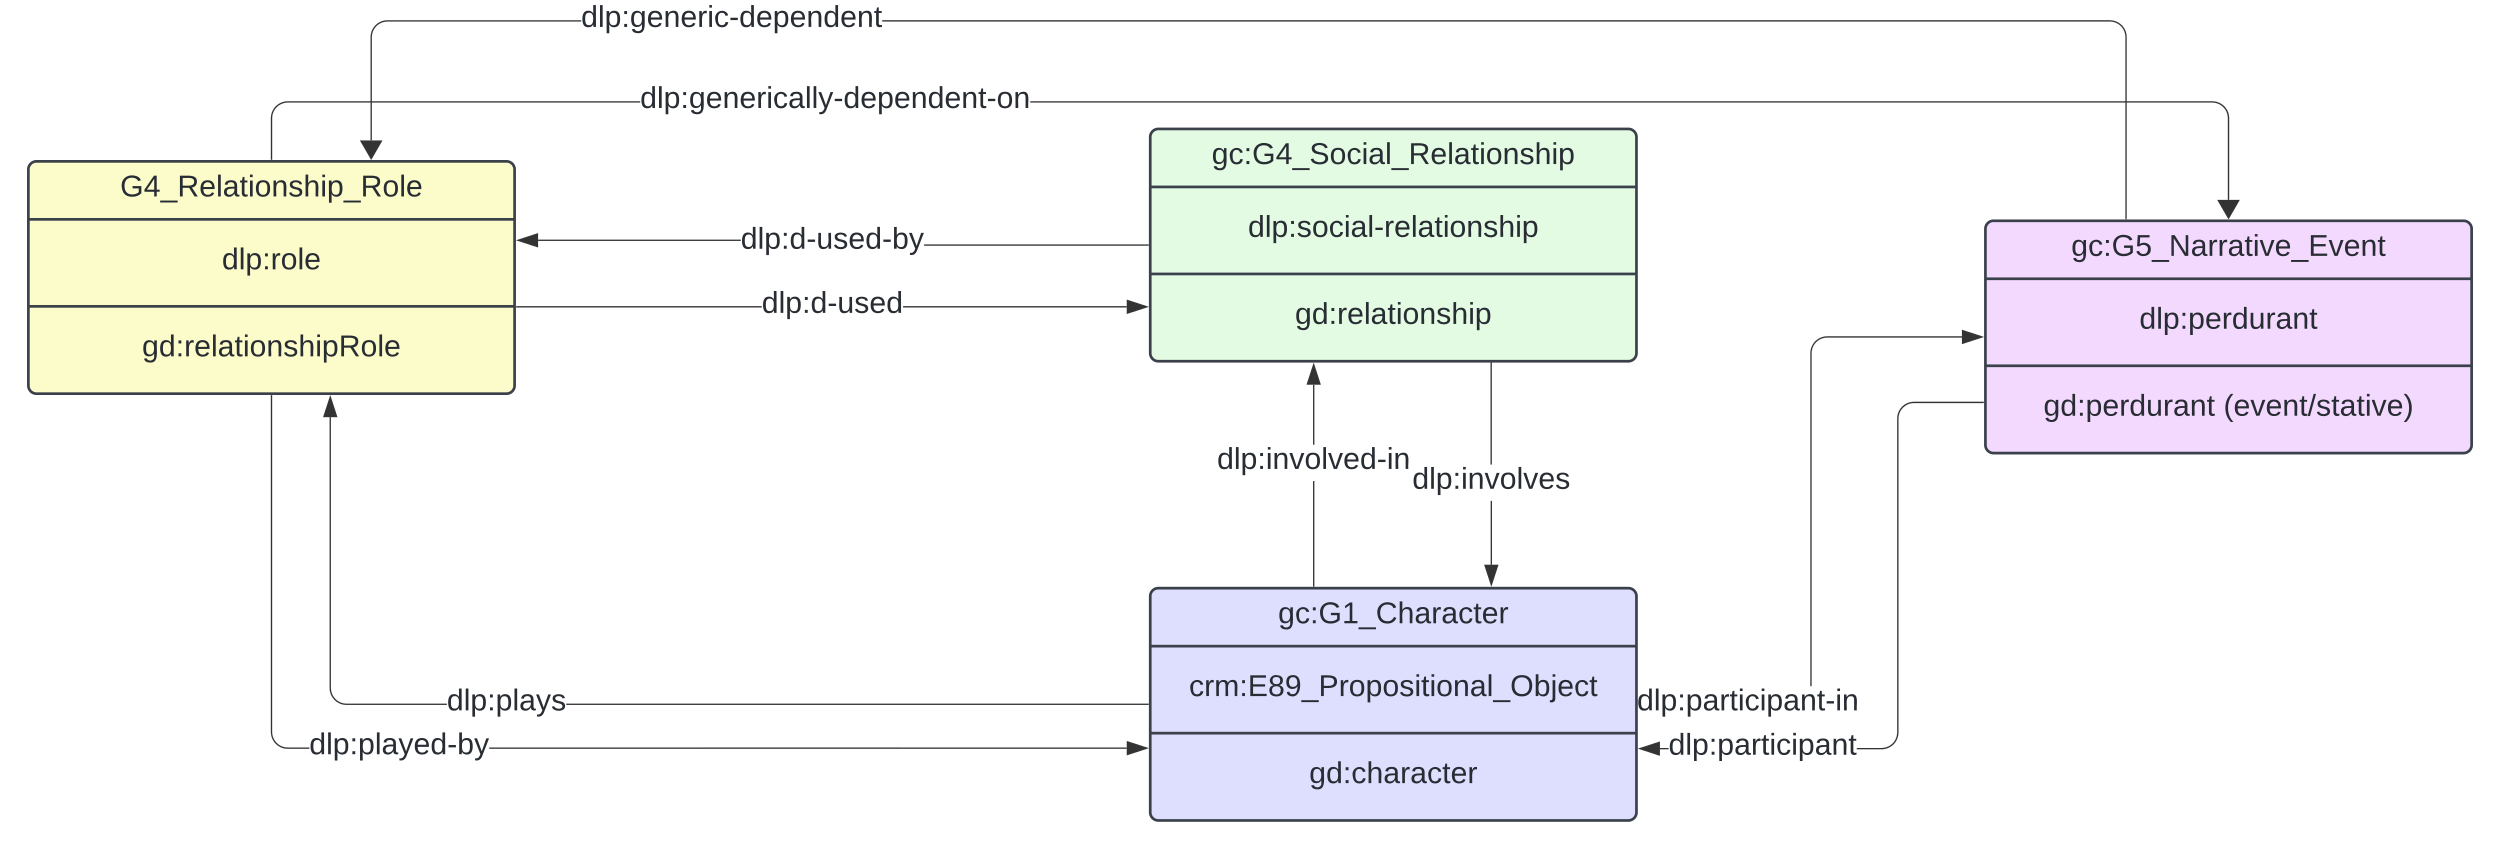 <svg xmlns="http://www.w3.org/2000/svg" xmlns:xlink="http://www.w3.org/1999/xlink" xmlns:lucid="lucid" width="1851" height="628.47"><g transform="translate(-99.265 794.01)" lucid:page-tab-id="0_0"><path d="M0-1000h2000V0H0z" fill="#fff"/><path d="M950.9-352.54a6 6 0 0 1 6-6h348a6 6 0 0 1 6 6v160a6 6 0 0 1-6 6h-348a6 6 0 0 1-6-6z" stroke="#3a414a" stroke-width="2" fill="#dedeff"/><path d="M950.9-315.6h360m-360 64.42h360" stroke="#3a414a" stroke-width="2" fill="none"/><use xlink:href="#a" transform="matrix(1,0,0,1,958.898,-350.543) translate(86.68 17.989)"/><use xlink:href="#b" transform="matrix(1,0,0,1,962.898,-307.61) translate(16.718 28.989)"/><use xlink:href="#c" transform="matrix(1,0,0,1,962.898,-243.177) translate(105.717 28.989)"/><path d="M1072.4-360.04h-.95v-77.8h.95zm0-104.73h-.95v-44.4h.95z" stroke="#333" stroke-width=".05" fill="#333"/><path d="M1072.4-359.54h-.95v-.52h.95z" fill="#333"/><path stroke="#333" stroke-width=".05" fill="#333"/><path d="M1076.56-509.66h-9.27l4.62-14.26z" fill="#333"/><path d="M1077.2-509.18h-10.57l5.3-16.28zm-9.26-.95h7.96l-3.98-12.26z" stroke="#333" stroke-width=".05" fill="#333"/><use xlink:href="#d" transform="matrix(1,0,0,1,1000.382,-464.772) translate(0.005 17.956)"/><path d="M1203.93-375.93h-.95v-47.2h.94zm-.1-74.14h-.96v-86.97h.95z" stroke="#333" stroke-width=".05" fill="#333"/><path d="M1203.82-537.03h-.95v-.5h.95z" stroke="#333" stroke-width=".05" fill="#333"/><path d="M1203.45-361.16l-4.63-14.27h9.27z" fill="#333"/><path d="M1203.45-359.62l-5.3-16.28h10.6zm-3.98-15.33l3.98 12.25 3.98-12.25z" stroke="#333" stroke-width=".05" fill="#333"/><use xlink:href="#e" transform="matrix(1,0,0,1,1144.943,-450.073) translate(0.005 17.956)"/><path d="M344.27-284.56l.14 1.82.44 1.76.7 1.67.93 1.53 1.18 1.38 1.37 1.18 1.54.94 1.68.7 1.75.42 1.8.14h74.33v.95h-74.35l-1.94-.15-1.9-.46-1.8-.75-1.68-1.02-1.5-1.27-1.26-1.5-1.02-1.66-.75-1.8-.46-1.9-.15-1.94v-200.64h.95zm605.13 11.54v.95H518.54v-.95z" stroke="#333" stroke-width=".05" fill="#333"/><path d="M949.9-272.07h-.5v-.95h.5z" fill="#333"/><path stroke="#333" stroke-width=".05" fill="#333"/><path d="M348.43-485.66h-9.27l4.64-14.26z" fill="#333"/><path d="M349.08-485.18H338.5l5.3-16.28zm-9.26-.95h7.96l-3.98-12.26z" stroke="#333" stroke-width=".05" fill="#333"/><use xlink:href="#f" transform="matrix(1,0,0,1,430.134,-286.01) translate(0.005 17.956)"/><path d="M300.74-252.1l.14 1.83.43 1.76.7 1.66.94 1.55 1.18 1.38 1.37 1.17 1.53.95 1.68.7 1.76.4 1.82.16h15.98v.95h-16l-1.95-.15-1.9-.45-1.8-.75-1.67-1.03-1.5-1.27-1.26-1.5-1.02-1.65-.75-1.8-.46-1.92-.15-1.93v-249h.94zm632.77 11.56v.95h-472v-.94z" stroke="#333" stroke-width=".05" fill="#333"/><path d="M300.74-501.03h-.95v-.5h.94z" fill="#333"/><path stroke="#333" stroke-width=".05" fill="#333"/><path d="M948.28-240.07L934-235.43v-9.27z" fill="#333"/><path d="M949.82-240.07l-16.28 5.3v-10.6zm-15.33 3.98l12.24-3.97-12.25-3.98z" stroke="#333" stroke-width=".05" fill="#333"/><use xlink:href="#g" transform="matrix(1,0,0,1,328.257,-253.535) translate(0.005 17.956)"/><path d="M663.27-566.38h-181.5v-.95h181.5zm270.24 0H767.9v-.95h165.6z" stroke="#333" stroke-width=".05" fill="#333"/><path d="M481.78-566.38h-.5v-.95h.5z" fill="#333"/><path stroke="#333" stroke-width=".05" fill="#333"/><path d="M948.28-566.85L934-562.22v-9.26z" fill="#333"/><path d="M949.82-566.85l-16.28 5.3v-10.6zm-15.33 3.98l12.24-3.98-12.25-3.98z" stroke="#333" stroke-width=".05" fill="#333"/><use xlink:href="#h" transform="matrix(1,0,0,1,663.274,-580.317) translate(0.005 17.956)"/><path d="M949.4-613.02v.95H783.45v-.95zm-451.75-2.6v-.95h150.07v.95z" stroke="#333" stroke-width=".05" fill="#333"/><path d="M949.9-612.07h-.5v-.95h.5z" fill="#333"/><path stroke="#333" stroke-width=".05" fill="#333"/><path d="M497.15-611.46l-14.27-4.64 14.27-4.63z" fill="#333"/><path d="M497.62-610.8l-16.27-5.3 16.27-5.3zm-13.2-5.3l12.25 3.98v-7.96z" stroke="#333" stroke-width=".05" fill="#333"/><use xlink:href="#i" transform="matrix(1,0,0,1,647.718,-627.787) translate(0.005 17.956)"/><path d="M1551.88-544.07h-99.78l-1.82.15-1.76.42-1.67.7-1.54.93-1.37 1.18-1.17 1.38-.95 1.55-.68 1.67-.42 1.75-.14 1.83v246.5h-.95v-246.54l.16-1.94.46-1.9.74-1.8 1.03-1.68 1.26-1.5 1.5-1.26 1.66-1.02 1.8-.75 1.9-.47 1.94-.15h99.82z" stroke="#333" stroke-width=".05" fill="#333"/><path fill="#333"/><path stroke="#333" stroke-width=".05" fill="#333"/><path d="M1566.65-544.54l-14.27 4.63v-9.28z" fill="#333"/><path d="M1568.18-544.54l-16.27 5.3v-10.6zm-15.32 3.98l12.25-3.98-12.24-4z" stroke="#333" stroke-width=".05" fill="#333"/><use xlink:href="#j" transform="matrix(1,0,0,1,1311.311,-286.01) translate(0.005 17.956)"/><path d="M1334.64-239.23h-6.36v-.95h6.36zm233.13-256.37h-51.34l-1.82.14-1.75.42-1.67.7-1.54.94-1.38 1.18-1.17 1.37-.95 1.54-.7 1.66-.42 1.76-.14 1.82v232.37l-.16 1.94-.46 1.9-.75 1.82-1.02 1.67-1.26 1.5-1.5 1.26-1.66 1-1.8.76-1.9.46-1.95.15h-18.38v-.95h18.35l1.82-.15 1.75-.42 1.67-.7 1.55-.94 1.36-1.16 1.18-1.37.94-1.55.7-1.67.4-1.75.16-1.83V-484.1l.15-1.93.45-1.9.75-1.8 1.02-1.68 1.27-1.5 1.48-1.27 1.67-1.02 1.8-.74 1.9-.46 1.94-.15h51.37z" stroke="#333" stroke-width=".05" fill="#333"/><path d="M1568.27-495.6h-.52v-.95h.52z" fill="#333"/><path stroke="#333" stroke-width=".05" fill="#333"/><path d="M1327.78-235.07l-14.26-4.64 14.26-4.64z" fill="#333"/><path d="M1328.26-234.42l-16.28-5.3 16.28-5.28zm-13.2-5.3l12.25 4v-7.97z" stroke="#333" stroke-width=".05" fill="#333"/><use xlink:href="#k" transform="matrix(1,0,0,1,1334.642,-253.174) translate(0.005 17.956)"/><path d="M1663.33-778.87l1.9.46 1.8.74 1.68 1.02 1.5 1.27 1.27 1.5 1.03 1.66.74 1.8.46 1.9.15 1.94v134.52h-.95v-134.5l-.14-1.8-.42-1.76-.7-1.67-.94-1.55-1.17-1.37-1.38-1.17-1.54-.94-1.66-.7-1.76-.42-1.82-.15H752.48v-.95h908.92zm-1133.8.8H386.1l-1.8.15-1.77.42-1.67.7-1.54.93-1.37 1.18-1.18 1.38-.94 1.55-.7 1.67-.42 1.75-.13 1.83v76.5h-.95v-76.54l.15-1.94.46-1.9.75-1.8 1.02-1.68 1.27-1.5 1.5-1.26 1.66-1.02 1.8-.75 1.9-.47 1.95-.15h143.45z" stroke="#333" stroke-width=".05" fill="#333"/><path d="M1673.85-631.54h-.95v-.52h.95z" fill="#333"/><path stroke="#333" stroke-width=".05" fill="#333"/><path d="M374.1-676.54l-7.5-13h15z" fill="#333"/><path d="M374.1-675.6l-8.33-14.4h16.65zm-6.68-13.46l6.68 11.57 6.67-11.56z" stroke="#333" stroke-width=".05" fill="#333"/><use xlink:href="#l" transform="matrix(1,0,0,1,529.533,-792.01) translate(0.005 17.956)"/><path d="M1739.22-718.87l1.9.46 1.8.74 1.68 1.02 1.5 1.27 1.26 1.5 1.02 1.66.75 1.8.46 1.9.14 1.94v60.53h-.95v-60.5l-.15-1.82-.43-1.75-.7-1.67-.93-1.55-1.2-1.37-1.36-1.17-1.54-.94-1.67-.7-1.76-.42-1.82-.15H862.08v-.95h875.2zm-1166 .8H312.3l-1.82.15-1.75.42-1.67.7-1.54.93-1.38 1.18-1.18 1.38-.94 1.55-.7 1.67-.42 1.75-.14 1.83v30.48h-.95v-30.52l.14-1.94.46-1.9.75-1.8 1.02-1.68 1.27-1.5 1.5-1.26 1.66-1.02 1.8-.75 1.9-.47 1.95-.15h260.98z" stroke="#333" stroke-width=".05" fill="#333"/><path d="M300.74-675.54h-.95v-.52h.94z" fill="#333"/><path stroke="#333" stroke-width=".05" fill="#333"/><path d="M1749.27-632.54l-7.5-13h15z" fill="#333"/><path d="M1749.27-631.6l-8.33-14.4h16.65zm-6.68-13.46l6.67 11.57 6.67-11.56z" stroke="#333" stroke-width=".05" fill="#333"/><use xlink:href="#m" transform="matrix(1,0,0,1,573.234,-732.01) translate(0.005 17.956)"/><path d="M120.27-668.54a6 6 0 0 1 6-6h348a6 6 0 0 1 6 6v160a6 6 0 0 1-6 6h-348a6 6 0 0 1-6-6z" stroke="#3a414a" stroke-width="2" fill="#fcfcca"/><path d="M120.27-631.6h360m-360 64.42h360" stroke="#3a414a" stroke-width="2" fill="none"/><use xlink:href="#n" transform="matrix(1,0,0,1,128.265,-666.543) translate(59.965 17.989)"/><use xlink:href="#o" transform="matrix(1,0,0,1,132.265,-623.61) translate(131.31 28.989)"/><use xlink:href="#p" transform="matrix(1,0,0,1,132.265,-559.177) translate(72.175 28.989)"/><path d="M1569.27-624.54a6 6 0 0 1 6-6h348a6 6 0 0 1 6 6v160a6 6 0 0 1-6 6h-348a6 6 0 0 1-6-6z" stroke="#3a414a" stroke-width="2" fill="#f4d9ff"/><path d="M1569.27-587.6h360m-360 64.42h360" stroke="#3a414a" stroke-width="2" fill="none"/><use xlink:href="#q" transform="matrix(1,0,0,1,1577.266,-622.543) translate(55.538 17.989)"/><use xlink:href="#r" transform="matrix(1,0,0,1,1581.266,-579.61) translate(102.007 28.989)"/><use xlink:href="#s" transform="matrix(1,0,0,1,1581.266,-515.177) translate(30.995 28.989)"/><use xlink:href="#t" transform="matrix(1,0,0,1,1581.266,-515.177) translate(164.29 28.989)"/><path d="M950.9-692.54a6 6 0 0 1 6-6h348a6 6 0 0 1 6 6v160a6 6 0 0 1-6 6h-348a6 6 0 0 1-6-6z" stroke="#3a414a" stroke-width="2" fill="#e3fae3"/><path d="M950.9-655.6h360m-360 64.42h360" stroke="#3a414a" stroke-width="2" fill="none"/><use xlink:href="#u" transform="matrix(1,0,0,1,958.898,-690.543) translate(37.52 17.989)"/><use xlink:href="#v" transform="matrix(1,0,0,1,962.898,-647.61) translate(60.391 28.989)"/><use xlink:href="#w" transform="matrix(1,0,0,1,962.898,-583.177) translate(95.18 28.989)"/><defs><path fill="#282c33" d="M177-190C167-65 218 103 67 71c-23-6-38-20-44-43l32-5c15 47 100 32 89-28v-30C133-14 115 1 83 1 29 1 15-40 15-95c0-56 16-97 71-98 29-1 48 16 59 35 1-10 0-23 2-32h30zM94-22c36 0 50-32 50-73 0-42-14-75-50-75-39 0-46 34-46 75s6 73 46 73" id="x"/><path fill="#282c33" d="M96-169c-40 0-48 33-48 73s9 75 48 75c24 0 41-14 43-38l32 2c-6 37-31 61-74 61-59 0-76-41-82-99-10-93 101-131 147-64 4 7 5 14 7 22l-32 3c-4-21-16-35-41-35" id="y"/><path fill="#282c33" d="M33-154v-36h34v36H33zM33 0v-36h34V0H33" id="z"/><path fill="#282c33" d="M143 4C61 4 22-44 18-125c-5-107 100-154 193-111 17 8 29 25 37 43l-32 9c-13-25-37-40-76-40-61 0-88 39-88 99 0 61 29 100 91 101 35 0 62-11 79-27v-45h-74v-28h105v86C228-13 192 4 143 4" id="A"/><path fill="#282c33" d="M27 0v-27h64v-190l-56 39v-29l58-41h29v221h61V0H27" id="B"/><path fill="#282c33" d="M-5 72V49h209v23H-5" id="C"/><path fill="#282c33" d="M212-179c-10-28-35-45-73-45-59 0-87 40-87 99 0 60 29 101 89 101 43 0 62-24 78-52l27 14C228-24 195 4 139 4 59 4 22-46 18-125c-6-104 99-153 187-111 19 9 31 26 39 46" id="D"/><path fill="#282c33" d="M106-169C34-169 62-67 57 0H25v-261h32l-1 103c12-21 28-36 61-36 89 0 53 116 60 194h-32v-121c2-32-8-49-39-48" id="E"/><path fill="#282c33" d="M141-36C126-15 110 5 73 4 37 3 15-17 15-53c-1-64 63-63 125-63 3-35-9-54-41-54-24 1-41 7-42 31l-33-3c5-37 33-52 76-52 45 0 72 20 72 64v82c-1 20 7 32 28 27v20c-31 9-61-2-59-35zM48-53c0 20 12 33 32 33 41-3 63-29 60-74-43 2-92-5-92 41" id="F"/><path fill="#282c33" d="M114-163C36-179 61-72 57 0H25l-1-190h30c1 12-1 29 2 39 6-27 23-49 58-41v29" id="G"/><path fill="#282c33" d="M59-47c-2 24 18 29 38 22v24C64 9 27 4 27-40v-127H5v-23h24l9-43h21v43h35v23H59v120" id="H"/><path fill="#282c33" d="M100-194c63 0 86 42 84 106H49c0 40 14 67 53 68 26 1 43-12 49-29l28 8c-11 28-37 45-77 45C44 4 14-33 15-96c1-61 26-98 85-98zm52 81c6-60-76-77-97-28-3 7-6 17-6 28h103" id="I"/><g id="a"><use transform="matrix(0.062,0,0,0.062,0,0)" xlink:href="#x"/><use transform="matrix(0.062,0,0,0.062,12.469,0)" xlink:href="#y"/><use transform="matrix(0.062,0,0,0.062,23.691,0)" xlink:href="#z"/><use transform="matrix(0.062,0,0,0.062,29.926,0)" xlink:href="#A"/><use transform="matrix(0.062,0,0,0.062,47.383,0)" xlink:href="#B"/><use transform="matrix(0.062,0,0,0.062,59.852,0)" xlink:href="#C"/><use transform="matrix(0.062,0,0,0.062,72.321,0)" xlink:href="#D"/><use transform="matrix(0.062,0,0,0.062,88.469,0)" xlink:href="#E"/><use transform="matrix(0.062,0,0,0.062,100.938,0)" xlink:href="#F"/><use transform="matrix(0.062,0,0,0.062,113.407,0)" xlink:href="#G"/><use transform="matrix(0.062,0,0,0.062,120.826,0)" xlink:href="#F"/><use transform="matrix(0.062,0,0,0.062,133.295,0)" xlink:href="#y"/><use transform="matrix(0.062,0,0,0.062,144.517,0)" xlink:href="#H"/><use transform="matrix(0.062,0,0,0.062,150.752,0)" xlink:href="#I"/><use transform="matrix(0.062,0,0,0.062,163.221,0)" xlink:href="#G"/></g><path fill="#282c33" d="M210-169c-67 3-38 105-44 169h-31v-121c0-29-5-50-35-48C34-165 62-65 56 0H25l-1-190h30c1 10-1 24 2 32 10-44 99-50 107 0 11-21 27-35 58-36 85-2 47 119 55 194h-31v-121c0-29-5-49-35-48" id="J"/><path fill="#282c33" d="M30 0v-248h187v28H63v79h144v27H63v87h162V0H30" id="K"/><path fill="#282c33" d="M134-131c28 9 52 24 51 62-1 50-34 73-85 73S17-19 16-69c0-36 21-54 49-61-75-25-45-126 34-121 46 3 78 18 79 63 0 33-17 51-44 57zm-34-11c31 1 46-15 46-44 0-28-17-43-47-42-29 0-46 13-45 42 1 28 16 44 46 44zm1 122c35 0 51-18 51-52 0-30-18-46-53-46-33 0-51 17-51 47 0 34 19 51 53 51" id="L"/><path fill="#282c33" d="M99-251c64 0 84 50 84 122C183-37 130 33 47-8c-14-7-20-23-25-40l30-5c6 39 69 39 84 7 9-19 16-44 16-74-10 22-31 35-62 35-49 0-73-33-73-83 0-54 28-83 82-83zm-1 141c31-1 51-18 51-49 0-36-14-67-51-67-34 0-49 23-49 58 0 34 15 58 49 58" id="M"/><path fill="#282c33" d="M30-248c87 1 191-15 191 75 0 78-77 80-158 76V0H30v-248zm33 125c57 0 124 11 124-50 0-59-68-47-124-48v98" id="N"/><path fill="#282c33" d="M100-194c62-1 85 37 85 99 1 63-27 99-86 99S16-35 15-95c0-66 28-99 85-99zM99-20c44 1 53-31 53-75 0-43-8-75-51-75s-53 32-53 75 10 74 51 75" id="O"/><path fill="#282c33" d="M115-194c55 1 70 41 70 98S169 2 115 4C84 4 66-9 55-30l1 105H24l-1-265h31l2 30c10-21 28-34 59-34zm-8 174c40 0 45-34 45-75s-6-73-45-74c-42 0-51 32-51 76 0 43 10 73 51 73" id="P"/><path fill="#282c33" d="M135-143c-3-34-86-38-87 0 15 53 115 12 119 90S17 21 10-45l28-5c4 36 97 45 98 0-10-56-113-15-118-90-4-57 82-63 122-42 12 7 21 19 24 35" id="Q"/><path fill="#282c33" d="M24-231v-30h32v30H24zM24 0v-190h32V0H24" id="R"/><path fill="#282c33" d="M117-194c89-4 53 116 60 194h-32v-121c0-31-8-49-39-48C34-167 62-67 57 0H25l-1-190h30c1 10-1 24 2 32 11-22 29-35 61-36" id="S"/><path fill="#282c33" d="M24 0v-261h32V0H24" id="T"/><path fill="#282c33" d="M140-251c81 0 123 46 123 126C263-46 219 4 140 4 59 4 17-45 17-125s42-126 123-126zm0 227c63 0 89-41 89-101s-29-99-89-99c-61 0-89 39-89 99S79-25 140-24" id="U"/><path fill="#282c33" d="M115-194c53 0 69 39 70 98 0 66-23 100-70 100C84 3 66-7 56-30L54 0H23l1-261h32v101c10-23 28-34 59-34zm-8 174c40 0 45-34 45-75 0-40-5-75-45-74-42 0-51 32-51 76 0 43 10 73 51 73" id="V"/><path fill="#282c33" d="M24-231v-30h32v30H24zM-9 49c24 4 33-6 33-30v-209h32V24c2 40-23 58-65 49V49" id="W"/><g id="b"><use transform="matrix(0.062,0,0,0.062,0,0)" xlink:href="#y"/><use transform="matrix(0.062,0,0,0.062,11.222,0)" xlink:href="#G"/><use transform="matrix(0.062,0,0,0.062,18.641,0)" xlink:href="#J"/><use transform="matrix(0.062,0,0,0.062,37.283,0)" xlink:href="#z"/><use transform="matrix(0.062,0,0,0.062,43.517,0)" xlink:href="#K"/><use transform="matrix(0.062,0,0,0.062,58.48,0)" xlink:href="#L"/><use transform="matrix(0.062,0,0,0.062,70.949,0)" xlink:href="#M"/><use transform="matrix(0.062,0,0,0.062,83.419,0)" xlink:href="#C"/><use transform="matrix(0.062,0,0,0.062,95.888,0)" xlink:href="#N"/><use transform="matrix(0.062,0,0,0.062,110.851,0)" xlink:href="#G"/><use transform="matrix(0.062,0,0,0.062,118.27,0)" xlink:href="#O"/><use transform="matrix(0.062,0,0,0.062,130.739,0)" xlink:href="#P"/><use transform="matrix(0.062,0,0,0.062,143.208,0)" xlink:href="#O"/><use transform="matrix(0.062,0,0,0.062,155.677,0)" xlink:href="#Q"/><use transform="matrix(0.062,0,0,0.062,166.899,0)" xlink:href="#R"/><use transform="matrix(0.062,0,0,0.062,171.825,0)" xlink:href="#H"/><use transform="matrix(0.062,0,0,0.062,178.059,0)" xlink:href="#R"/><use transform="matrix(0.062,0,0,0.062,182.985,0)" xlink:href="#O"/><use transform="matrix(0.062,0,0,0.062,195.454,0)" xlink:href="#S"/><use transform="matrix(0.062,0,0,0.062,207.923,0)" xlink:href="#F"/><use transform="matrix(0.062,0,0,0.062,220.392,0)" xlink:href="#T"/><use transform="matrix(0.062,0,0,0.062,225.317,0)" xlink:href="#C"/><use transform="matrix(0.062,0,0,0.062,237.786,0)" xlink:href="#U"/><use transform="matrix(0.062,0,0,0.062,255.243,0)" xlink:href="#V"/><use transform="matrix(0.062,0,0,0.062,267.712,0)" xlink:href="#W"/><use transform="matrix(0.062,0,0,0.062,272.638,0)" xlink:href="#I"/><use transform="matrix(0.062,0,0,0.062,285.107,0)" xlink:href="#y"/><use transform="matrix(0.062,0,0,0.062,296.329,0)" xlink:href="#H"/></g><path fill="#282c33" d="M85-194c31 0 48 13 60 33l-1-100h32l1 261h-30c-2-10 0-23-3-31C134-8 116 4 85 4 32 4 16-35 15-94c0-66 23-100 70-100zm9 24c-40 0-46 34-46 75 0 40 6 74 45 74 42 0 51-32 51-76 0-42-9-74-50-73" id="X"/><g id="c"><use transform="matrix(0.062,0,0,0.062,0,0)" xlink:href="#x"/><use transform="matrix(0.062,0,0,0.062,12.469,0)" xlink:href="#X"/><use transform="matrix(0.062,0,0,0.062,24.938,0)" xlink:href="#z"/><use transform="matrix(0.062,0,0,0.062,31.173,0)" xlink:href="#y"/><use transform="matrix(0.062,0,0,0.062,42.395,0)" xlink:href="#E"/><use transform="matrix(0.062,0,0,0.062,54.864,0)" xlink:href="#F"/><use transform="matrix(0.062,0,0,0.062,67.333,0)" xlink:href="#G"/><use transform="matrix(0.062,0,0,0.062,74.752,0)" xlink:href="#F"/><use transform="matrix(0.062,0,0,0.062,87.222,0)" xlink:href="#y"/><use transform="matrix(0.062,0,0,0.062,98.444,0)" xlink:href="#H"/><use transform="matrix(0.062,0,0,0.062,104.678,0)" xlink:href="#I"/><use transform="matrix(0.062,0,0,0.062,117.148,0)" xlink:href="#G"/></g><path fill="#282c33" d="M108 0H70L1-190h34L89-25l56-165h34" id="Y"/><path fill="#282c33" d="M16-82v-28h88v28H16" id="Z"/><g id="d"><use transform="matrix(0.062,0,0,0.062,0,0)" xlink:href="#X"/><use transform="matrix(0.062,0,0,0.062,12.469,0)" xlink:href="#T"/><use transform="matrix(0.062,0,0,0.062,17.394,0)" xlink:href="#P"/><use transform="matrix(0.062,0,0,0.062,29.864,0)" xlink:href="#z"/><use transform="matrix(0.062,0,0,0.062,36.098,0)" xlink:href="#R"/><use transform="matrix(0.062,0,0,0.062,41.023,0)" xlink:href="#S"/><use transform="matrix(0.062,0,0,0.062,53.493,0)" xlink:href="#Y"/><use transform="matrix(0.062,0,0,0.062,64.715,0)" xlink:href="#O"/><use transform="matrix(0.062,0,0,0.062,77.184,0)" xlink:href="#T"/><use transform="matrix(0.062,0,0,0.062,82.109,0)" xlink:href="#Y"/><use transform="matrix(0.062,0,0,0.062,93.331,0)" xlink:href="#I"/><use transform="matrix(0.062,0,0,0.062,105.801,0)" xlink:href="#X"/><use transform="matrix(0.062,0,0,0.062,118.27,0)" xlink:href="#Z"/><use transform="matrix(0.062,0,0,0.062,125.689,0)" xlink:href="#R"/><use transform="matrix(0.062,0,0,0.062,130.614,0)" xlink:href="#S"/></g><g id="e"><use transform="matrix(0.062,0,0,0.062,0,0)" xlink:href="#X"/><use transform="matrix(0.062,0,0,0.062,12.469,0)" xlink:href="#T"/><use transform="matrix(0.062,0,0,0.062,17.394,0)" xlink:href="#P"/><use transform="matrix(0.062,0,0,0.062,29.864,0)" xlink:href="#z"/><use transform="matrix(0.062,0,0,0.062,36.098,0)" xlink:href="#R"/><use transform="matrix(0.062,0,0,0.062,41.023,0)" xlink:href="#S"/><use transform="matrix(0.062,0,0,0.062,53.493,0)" xlink:href="#Y"/><use transform="matrix(0.062,0,0,0.062,64.715,0)" xlink:href="#O"/><use transform="matrix(0.062,0,0,0.062,77.184,0)" xlink:href="#T"/><use transform="matrix(0.062,0,0,0.062,82.109,0)" xlink:href="#Y"/><use transform="matrix(0.062,0,0,0.062,93.331,0)" xlink:href="#I"/><use transform="matrix(0.062,0,0,0.062,105.801,0)" xlink:href="#Q"/></g><path fill="#282c33" d="M179-190L93 31C79 59 56 82 12 73V49c39 6 53-20 64-50L1-190h34L92-34l54-156h33" id="aa"/><g id="f"><use transform="matrix(0.062,0,0,0.062,0,0)" xlink:href="#X"/><use transform="matrix(0.062,0,0,0.062,12.469,0)" xlink:href="#T"/><use transform="matrix(0.062,0,0,0.062,17.394,0)" xlink:href="#P"/><use transform="matrix(0.062,0,0,0.062,29.864,0)" xlink:href="#z"/><use transform="matrix(0.062,0,0,0.062,36.098,0)" xlink:href="#P"/><use transform="matrix(0.062,0,0,0.062,48.567,0)" xlink:href="#T"/><use transform="matrix(0.062,0,0,0.062,53.493,0)" xlink:href="#F"/><use transform="matrix(0.062,0,0,0.062,65.962,0)" xlink:href="#aa"/><use transform="matrix(0.062,0,0,0.062,77.184,0)" xlink:href="#Q"/></g><g id="g"><use transform="matrix(0.062,0,0,0.062,0,0)" xlink:href="#X"/><use transform="matrix(0.062,0,0,0.062,12.469,0)" xlink:href="#T"/><use transform="matrix(0.062,0,0,0.062,17.394,0)" xlink:href="#P"/><use transform="matrix(0.062,0,0,0.062,29.864,0)" xlink:href="#z"/><use transform="matrix(0.062,0,0,0.062,36.098,0)" xlink:href="#P"/><use transform="matrix(0.062,0,0,0.062,48.567,0)" xlink:href="#T"/><use transform="matrix(0.062,0,0,0.062,53.493,0)" xlink:href="#F"/><use transform="matrix(0.062,0,0,0.062,65.962,0)" xlink:href="#aa"/><use transform="matrix(0.062,0,0,0.062,77.184,0)" xlink:href="#I"/><use transform="matrix(0.062,0,0,0.062,89.653,0)" xlink:href="#X"/><use transform="matrix(0.062,0,0,0.062,102.122,0)" xlink:href="#Z"/><use transform="matrix(0.062,0,0,0.062,109.541,0)" xlink:href="#V"/><use transform="matrix(0.062,0,0,0.062,122.01,0)" xlink:href="#aa"/></g><path fill="#282c33" d="M84 4C-5 8 30-112 23-190h32v120c0 31 7 50 39 49 72-2 45-101 50-169h31l1 190h-30c-1-10 1-25-2-33-11 22-28 36-60 37" id="ab"/><g id="h"><use transform="matrix(0.062,0,0,0.062,0,0)" xlink:href="#X"/><use transform="matrix(0.062,0,0,0.062,12.469,0)" xlink:href="#T"/><use transform="matrix(0.062,0,0,0.062,17.394,0)" xlink:href="#P"/><use transform="matrix(0.062,0,0,0.062,29.864,0)" xlink:href="#z"/><use transform="matrix(0.062,0,0,0.062,36.098,0)" xlink:href="#X"/><use transform="matrix(0.062,0,0,0.062,48.567,0)" xlink:href="#Z"/><use transform="matrix(0.062,0,0,0.062,55.986,0)" xlink:href="#ab"/><use transform="matrix(0.062,0,0,0.062,68.456,0)" xlink:href="#Q"/><use transform="matrix(0.062,0,0,0.062,79.678,0)" xlink:href="#I"/><use transform="matrix(0.062,0,0,0.062,92.147,0)" xlink:href="#X"/></g><g id="i"><use transform="matrix(0.062,0,0,0.062,0,0)" xlink:href="#X"/><use transform="matrix(0.062,0,0,0.062,12.469,0)" xlink:href="#T"/><use transform="matrix(0.062,0,0,0.062,17.394,0)" xlink:href="#P"/><use transform="matrix(0.062,0,0,0.062,29.864,0)" xlink:href="#z"/><use transform="matrix(0.062,0,0,0.062,36.098,0)" xlink:href="#X"/><use transform="matrix(0.062,0,0,0.062,48.567,0)" xlink:href="#Z"/><use transform="matrix(0.062,0,0,0.062,55.986,0)" xlink:href="#ab"/><use transform="matrix(0.062,0,0,0.062,68.456,0)" xlink:href="#Q"/><use transform="matrix(0.062,0,0,0.062,79.678,0)" xlink:href="#I"/><use transform="matrix(0.062,0,0,0.062,92.147,0)" xlink:href="#X"/><use transform="matrix(0.062,0,0,0.062,104.616,0)" xlink:href="#Z"/><use transform="matrix(0.062,0,0,0.062,112.035,0)" xlink:href="#V"/><use transform="matrix(0.062,0,0,0.062,124.504,0)" xlink:href="#aa"/></g><g id="j"><use transform="matrix(0.062,0,0,0.062,0,0)" xlink:href="#X"/><use transform="matrix(0.062,0,0,0.062,12.469,0)" xlink:href="#T"/><use transform="matrix(0.062,0,0,0.062,17.394,0)" xlink:href="#P"/><use transform="matrix(0.062,0,0,0.062,29.864,0)" xlink:href="#z"/><use transform="matrix(0.062,0,0,0.062,36.098,0)" xlink:href="#P"/><use transform="matrix(0.062,0,0,0.062,48.567,0)" xlink:href="#F"/><use transform="matrix(0.062,0,0,0.062,61.036,0)" xlink:href="#G"/><use transform="matrix(0.062,0,0,0.062,68.456,0)" xlink:href="#H"/><use transform="matrix(0.062,0,0,0.062,74.69,0)" xlink:href="#R"/><use transform="matrix(0.062,0,0,0.062,79.615,0)" xlink:href="#y"/><use transform="matrix(0.062,0,0,0.062,90.838,0)" xlink:href="#R"/><use transform="matrix(0.062,0,0,0.062,95.763,0)" xlink:href="#P"/><use transform="matrix(0.062,0,0,0.062,108.232,0)" xlink:href="#F"/><use transform="matrix(0.062,0,0,0.062,120.701,0)" xlink:href="#S"/><use transform="matrix(0.062,0,0,0.062,133.17,0)" xlink:href="#H"/><use transform="matrix(0.062,0,0,0.062,139.405,0)" xlink:href="#Z"/><use transform="matrix(0.062,0,0,0.062,146.824,0)" xlink:href="#R"/><use transform="matrix(0.062,0,0,0.062,151.749,0)" xlink:href="#S"/></g><g id="k"><use transform="matrix(0.062,0,0,0.062,0,0)" xlink:href="#X"/><use transform="matrix(0.062,0,0,0.062,12.469,0)" xlink:href="#T"/><use transform="matrix(0.062,0,0,0.062,17.394,0)" xlink:href="#P"/><use transform="matrix(0.062,0,0,0.062,29.864,0)" xlink:href="#z"/><use transform="matrix(0.062,0,0,0.062,36.098,0)" xlink:href="#P"/><use transform="matrix(0.062,0,0,0.062,48.567,0)" xlink:href="#F"/><use transform="matrix(0.062,0,0,0.062,61.036,0)" xlink:href="#G"/><use transform="matrix(0.062,0,0,0.062,68.456,0)" xlink:href="#H"/><use transform="matrix(0.062,0,0,0.062,74.69,0)" xlink:href="#R"/><use transform="matrix(0.062,0,0,0.062,79.615,0)" xlink:href="#y"/><use transform="matrix(0.062,0,0,0.062,90.838,0)" xlink:href="#R"/><use transform="matrix(0.062,0,0,0.062,95.763,0)" xlink:href="#P"/><use transform="matrix(0.062,0,0,0.062,108.232,0)" xlink:href="#F"/><use transform="matrix(0.062,0,0,0.062,120.701,0)" xlink:href="#S"/><use transform="matrix(0.062,0,0,0.062,133.17,0)" xlink:href="#H"/></g><g id="l"><use transform="matrix(0.062,0,0,0.062,0,0)" xlink:href="#X"/><use transform="matrix(0.062,0,0,0.062,12.469,0)" xlink:href="#T"/><use transform="matrix(0.062,0,0,0.062,17.394,0)" xlink:href="#P"/><use transform="matrix(0.062,0,0,0.062,29.864,0)" xlink:href="#z"/><use transform="matrix(0.062,0,0,0.062,36.098,0)" xlink:href="#x"/><use transform="matrix(0.062,0,0,0.062,48.567,0)" xlink:href="#I"/><use transform="matrix(0.062,0,0,0.062,61.036,0)" xlink:href="#S"/><use transform="matrix(0.062,0,0,0.062,73.506,0)" xlink:href="#I"/><use transform="matrix(0.062,0,0,0.062,85.975,0)" xlink:href="#G"/><use transform="matrix(0.062,0,0,0.062,93.394,0)" xlink:href="#R"/><use transform="matrix(0.062,0,0,0.062,98.319,0)" xlink:href="#y"/><use transform="matrix(0.062,0,0,0.062,109.541,0)" xlink:href="#Z"/><use transform="matrix(0.062,0,0,0.062,116.96,0)" xlink:href="#X"/><use transform="matrix(0.062,0,0,0.062,129.43,0)" xlink:href="#I"/><use transform="matrix(0.062,0,0,0.062,141.899,0)" xlink:href="#P"/><use transform="matrix(0.062,0,0,0.062,154.368,0)" xlink:href="#I"/><use transform="matrix(0.062,0,0,0.062,166.837,0)" xlink:href="#S"/><use transform="matrix(0.062,0,0,0.062,179.306,0)" xlink:href="#X"/><use transform="matrix(0.062,0,0,0.062,191.775,0)" xlink:href="#I"/><use transform="matrix(0.062,0,0,0.062,204.244,0)" xlink:href="#S"/><use transform="matrix(0.062,0,0,0.062,216.714,0)" xlink:href="#H"/></g><g id="m"><use transform="matrix(0.062,0,0,0.062,0,0)" xlink:href="#X"/><use transform="matrix(0.062,0,0,0.062,12.469,0)" xlink:href="#T"/><use transform="matrix(0.062,0,0,0.062,17.394,0)" xlink:href="#P"/><use transform="matrix(0.062,0,0,0.062,29.864,0)" xlink:href="#z"/><use transform="matrix(0.062,0,0,0.062,36.098,0)" xlink:href="#x"/><use transform="matrix(0.062,0,0,0.062,48.567,0)" xlink:href="#I"/><use transform="matrix(0.062,0,0,0.062,61.036,0)" xlink:href="#S"/><use transform="matrix(0.062,0,0,0.062,73.506,0)" xlink:href="#I"/><use transform="matrix(0.062,0,0,0.062,85.975,0)" xlink:href="#G"/><use transform="matrix(0.062,0,0,0.062,93.394,0)" xlink:href="#R"/><use transform="matrix(0.062,0,0,0.062,98.319,0)" xlink:href="#y"/><use transform="matrix(0.062,0,0,0.062,109.541,0)" xlink:href="#F"/><use transform="matrix(0.062,0,0,0.062,122.01,0)" xlink:href="#T"/><use transform="matrix(0.062,0,0,0.062,126.936,0)" xlink:href="#T"/><use transform="matrix(0.062,0,0,0.062,131.861,0)" xlink:href="#aa"/><use transform="matrix(0.062,0,0,0.062,143.083,0)" xlink:href="#Z"/><use transform="matrix(0.062,0,0,0.062,150.502,0)" xlink:href="#X"/><use transform="matrix(0.062,0,0,0.062,162.972,0)" xlink:href="#I"/><use transform="matrix(0.062,0,0,0.062,175.441,0)" xlink:href="#P"/><use transform="matrix(0.062,0,0,0.062,187.91,0)" xlink:href="#I"/><use transform="matrix(0.062,0,0,0.062,200.379,0)" xlink:href="#S"/><use transform="matrix(0.062,0,0,0.062,212.848,0)" xlink:href="#X"/><use transform="matrix(0.062,0,0,0.062,225.317,0)" xlink:href="#I"/><use transform="matrix(0.062,0,0,0.062,237.786,0)" xlink:href="#S"/><use transform="matrix(0.062,0,0,0.062,250.256,0)" xlink:href="#H"/><use transform="matrix(0.062,0,0,0.062,256.49,0)" xlink:href="#Z"/><use transform="matrix(0.062,0,0,0.062,263.909,0)" xlink:href="#O"/><use transform="matrix(0.062,0,0,0.062,276.378,0)" xlink:href="#S"/></g><path fill="#282c33" d="M155-56V0h-30v-56H8v-25l114-167h33v167h35v25h-35zm-30-156c-27 46-58 90-88 131h88v-131" id="ac"/><path fill="#282c33" d="M233-177c-1 41-23 64-60 70L243 0h-38l-65-103H63V0H30v-248c88 3 205-21 203 71zM63-129c60-2 137 13 137-47 0-61-80-42-137-45v92" id="ad"/><g id="n"><use transform="matrix(0.062,0,0,0.062,0,0)" xlink:href="#A"/><use transform="matrix(0.062,0,0,0.062,17.457,0)" xlink:href="#ac"/><use transform="matrix(0.062,0,0,0.062,29.926,0)" xlink:href="#C"/><use transform="matrix(0.062,0,0,0.062,42.395,0)" xlink:href="#ad"/><use transform="matrix(0.062,0,0,0.062,58.543,0)" xlink:href="#I"/><use transform="matrix(0.062,0,0,0.062,71.012,0)" xlink:href="#T"/><use transform="matrix(0.062,0,0,0.062,75.937,0)" xlink:href="#F"/><use transform="matrix(0.062,0,0,0.062,88.406,0)" xlink:href="#H"/><use transform="matrix(0.062,0,0,0.062,94.641,0)" xlink:href="#R"/><use transform="matrix(0.062,0,0,0.062,99.566,0)" xlink:href="#O"/><use transform="matrix(0.062,0,0,0.062,112.035,0)" xlink:href="#S"/><use transform="matrix(0.062,0,0,0.062,124.504,0)" xlink:href="#Q"/><use transform="matrix(0.062,0,0,0.062,135.727,0)" xlink:href="#E"/><use transform="matrix(0.062,0,0,0.062,148.196,0)" xlink:href="#R"/><use transform="matrix(0.062,0,0,0.062,153.121,0)" xlink:href="#P"/><use transform="matrix(0.062,0,0,0.062,165.59,0)" xlink:href="#C"/><use transform="matrix(0.062,0,0,0.062,178.059,0)" xlink:href="#ad"/><use transform="matrix(0.062,0,0,0.062,194.207,0)" xlink:href="#O"/><use transform="matrix(0.062,0,0,0.062,206.676,0)" xlink:href="#T"/><use transform="matrix(0.062,0,0,0.062,211.601,0)" xlink:href="#I"/></g><g id="o"><use transform="matrix(0.062,0,0,0.062,0,0)" xlink:href="#X"/><use transform="matrix(0.062,0,0,0.062,12.469,0)" xlink:href="#T"/><use transform="matrix(0.062,0,0,0.062,17.394,0)" xlink:href="#P"/><use transform="matrix(0.062,0,0,0.062,29.864,0)" xlink:href="#z"/><use transform="matrix(0.062,0,0,0.062,36.098,0)" xlink:href="#G"/><use transform="matrix(0.062,0,0,0.062,43.517,0)" xlink:href="#O"/><use transform="matrix(0.062,0,0,0.062,55.986,0)" xlink:href="#T"/><use transform="matrix(0.062,0,0,0.062,60.912,0)" xlink:href="#I"/></g><g id="p"><use transform="matrix(0.062,0,0,0.062,0,0)" xlink:href="#x"/><use transform="matrix(0.062,0,0,0.062,12.469,0)" xlink:href="#X"/><use transform="matrix(0.062,0,0,0.062,24.938,0)" xlink:href="#z"/><use transform="matrix(0.062,0,0,0.062,31.173,0)" xlink:href="#G"/><use transform="matrix(0.062,0,0,0.062,38.592,0)" xlink:href="#I"/><use transform="matrix(0.062,0,0,0.062,51.061,0)" xlink:href="#T"/><use transform="matrix(0.062,0,0,0.062,55.986,0)" xlink:href="#F"/><use transform="matrix(0.062,0,0,0.062,68.456,0)" xlink:href="#H"/><use transform="matrix(0.062,0,0,0.062,74.69,0)" xlink:href="#R"/><use transform="matrix(0.062,0,0,0.062,79.615,0)" xlink:href="#O"/><use transform="matrix(0.062,0,0,0.062,92.085,0)" xlink:href="#S"/><use transform="matrix(0.062,0,0,0.062,104.554,0)" xlink:href="#Q"/><use transform="matrix(0.062,0,0,0.062,115.776,0)" xlink:href="#E"/><use transform="matrix(0.062,0,0,0.062,128.245,0)" xlink:href="#R"/><use transform="matrix(0.062,0,0,0.062,133.17,0)" xlink:href="#P"/><use transform="matrix(0.062,0,0,0.062,145.64,0)" xlink:href="#ad"/><use transform="matrix(0.062,0,0,0.062,161.787,0)" xlink:href="#O"/><use transform="matrix(0.062,0,0,0.062,174.256,0)" xlink:href="#T"/><use transform="matrix(0.062,0,0,0.062,179.181,0)" xlink:href="#I"/></g><path fill="#282c33" d="M54-142c48-35 137-8 131 61C196 18 31 33 14-55l32-4c7 23 22 37 52 37 35-1 51-22 54-58 4-55-73-65-99-34H22l8-134h141v27H59" id="ae"/><path fill="#282c33" d="M190 0L58-211 59 0H30v-248h39L202-35l-2-213h31V0h-41" id="af"/><g id="q"><use transform="matrix(0.062,0,0,0.062,0,0)" xlink:href="#x"/><use transform="matrix(0.062,0,0,0.062,12.469,0)" xlink:href="#y"/><use transform="matrix(0.062,0,0,0.062,23.691,0)" xlink:href="#z"/><use transform="matrix(0.062,0,0,0.062,29.926,0)" xlink:href="#A"/><use transform="matrix(0.062,0,0,0.062,47.383,0)" xlink:href="#ae"/><use transform="matrix(0.062,0,0,0.062,59.852,0)" xlink:href="#C"/><use transform="matrix(0.062,0,0,0.062,72.321,0)" xlink:href="#af"/><use transform="matrix(0.062,0,0,0.062,88.469,0)" xlink:href="#F"/><use transform="matrix(0.062,0,0,0.062,100.938,0)" xlink:href="#G"/><use transform="matrix(0.062,0,0,0.062,108.357,0)" xlink:href="#G"/><use transform="matrix(0.062,0,0,0.062,115.776,0)" xlink:href="#F"/><use transform="matrix(0.062,0,0,0.062,128.245,0)" xlink:href="#H"/><use transform="matrix(0.062,0,0,0.062,134.48,0)" xlink:href="#R"/><use transform="matrix(0.062,0,0,0.062,139.405,0)" xlink:href="#Y"/><use transform="matrix(0.062,0,0,0.062,150.627,0)" xlink:href="#I"/><use transform="matrix(0.062,0,0,0.062,163.096,0)" xlink:href="#C"/><use transform="matrix(0.062,0,0,0.062,175.565,0)" xlink:href="#K"/><use transform="matrix(0.062,0,0,0.062,190.528,0)" xlink:href="#Y"/><use transform="matrix(0.062,0,0,0.062,201.751,0)" xlink:href="#I"/><use transform="matrix(0.062,0,0,0.062,214.22,0)" xlink:href="#S"/><use transform="matrix(0.062,0,0,0.062,226.689,0)" xlink:href="#H"/></g><g id="r"><use transform="matrix(0.062,0,0,0.062,0,0)" xlink:href="#X"/><use transform="matrix(0.062,0,0,0.062,12.469,0)" xlink:href="#T"/><use transform="matrix(0.062,0,0,0.062,17.394,0)" xlink:href="#P"/><use transform="matrix(0.062,0,0,0.062,29.864,0)" xlink:href="#z"/><use transform="matrix(0.062,0,0,0.062,36.098,0)" xlink:href="#P"/><use transform="matrix(0.062,0,0,0.062,48.567,0)" xlink:href="#I"/><use transform="matrix(0.062,0,0,0.062,61.036,0)" xlink:href="#G"/><use transform="matrix(0.062,0,0,0.062,68.456,0)" xlink:href="#X"/><use transform="matrix(0.062,0,0,0.062,80.925,0)" xlink:href="#ab"/><use transform="matrix(0.062,0,0,0.062,93.394,0)" xlink:href="#G"/><use transform="matrix(0.062,0,0,0.062,100.813,0)" xlink:href="#F"/><use transform="matrix(0.062,0,0,0.062,113.282,0)" xlink:href="#S"/><use transform="matrix(0.062,0,0,0.062,125.751,0)" xlink:href="#H"/></g><g id="s"><use transform="matrix(0.062,0,0,0.062,0,0)" xlink:href="#x"/><use transform="matrix(0.062,0,0,0.062,12.469,0)" xlink:href="#X"/><use transform="matrix(0.062,0,0,0.062,24.938,0)" xlink:href="#z"/><use transform="matrix(0.062,0,0,0.062,31.173,0)" xlink:href="#P"/><use transform="matrix(0.062,0,0,0.062,43.642,0)" xlink:href="#I"/><use transform="matrix(0.062,0,0,0.062,56.111,0)" xlink:href="#G"/><use transform="matrix(0.062,0,0,0.062,63.53,0)" xlink:href="#X"/><use transform="matrix(0.062,0,0,0.062,75.999,0)" xlink:href="#ab"/><use transform="matrix(0.062,0,0,0.062,88.469,0)" xlink:href="#G"/><use transform="matrix(0.062,0,0,0.062,95.888,0)" xlink:href="#F"/><use transform="matrix(0.062,0,0,0.062,108.357,0)" xlink:href="#S"/><use transform="matrix(0.062,0,0,0.062,120.826,0)" xlink:href="#H"/></g><path fill="#282c33" d="M87 75C49 33 22-17 22-94c0-76 28-126 65-167h31c-38 41-64 92-64 168S80 34 118 75H87" id="ag"/><path fill="#282c33" d="M0 4l72-265h28L28 4H0" id="ah"/><path fill="#282c33" d="M33-261c38 41 65 92 65 168S71 34 33 75H2C39 34 66-17 66-93S39-220 2-261h31" id="ai"/><g id="t"><use transform="matrix(0.062,0,0,0.062,0,0)" xlink:href="#ag"/><use transform="matrix(0.062,0,0,0.062,7.419,0)" xlink:href="#I"/><use transform="matrix(0.062,0,0,0.062,19.888,0)" xlink:href="#Y"/><use transform="matrix(0.062,0,0,0.062,31.11,0)" xlink:href="#I"/><use transform="matrix(0.062,0,0,0.062,43.58,0)" xlink:href="#S"/><use transform="matrix(0.062,0,0,0.062,56.049,0)" xlink:href="#H"/><use transform="matrix(0.062,0,0,0.062,62.283,0)" xlink:href="#ah"/><use transform="matrix(0.062,0,0,0.062,68.518,0)" xlink:href="#Q"/><use transform="matrix(0.062,0,0,0.062,79.74,0)" xlink:href="#H"/><use transform="matrix(0.062,0,0,0.062,85.975,0)" xlink:href="#F"/><use transform="matrix(0.062,0,0,0.062,98.444,0)" xlink:href="#H"/><use transform="matrix(0.062,0,0,0.062,104.678,0)" xlink:href="#R"/><use transform="matrix(0.062,0,0,0.062,109.604,0)" xlink:href="#Y"/><use transform="matrix(0.062,0,0,0.062,120.826,0)" xlink:href="#I"/><use transform="matrix(0.062,0,0,0.062,133.295,0)" xlink:href="#ai"/></g><path fill="#282c33" d="M185-189c-5-48-123-54-124 2 14 75 158 14 163 119 3 78-121 87-175 55-17-10-28-26-33-46l33-7c5 56 141 63 141-1 0-78-155-14-162-118-5-82 145-84 179-34 5 7 8 16 11 25" id="aj"/><g id="u"><use transform="matrix(0.062,0,0,0.062,0,0)" xlink:href="#x"/><use transform="matrix(0.062,0,0,0.062,12.469,0)" xlink:href="#y"/><use transform="matrix(0.062,0,0,0.062,23.691,0)" xlink:href="#z"/><use transform="matrix(0.062,0,0,0.062,29.926,0)" xlink:href="#A"/><use transform="matrix(0.062,0,0,0.062,47.383,0)" xlink:href="#ac"/><use transform="matrix(0.062,0,0,0.062,59.852,0)" xlink:href="#C"/><use transform="matrix(0.062,0,0,0.062,72.321,0)" xlink:href="#aj"/><use transform="matrix(0.062,0,0,0.062,87.284,0)" xlink:href="#O"/><use transform="matrix(0.062,0,0,0.062,99.753,0)" xlink:href="#y"/><use transform="matrix(0.062,0,0,0.062,110.975,0)" xlink:href="#R"/><use transform="matrix(0.062,0,0,0.062,115.901,0)" xlink:href="#F"/><use transform="matrix(0.062,0,0,0.062,128.37,0)" xlink:href="#T"/><use transform="matrix(0.062,0,0,0.062,133.295,0)" xlink:href="#C"/><use transform="matrix(0.062,0,0,0.062,145.764,0)" xlink:href="#ad"/><use transform="matrix(0.062,0,0,0.062,161.912,0)" xlink:href="#I"/><use transform="matrix(0.062,0,0,0.062,174.381,0)" xlink:href="#T"/><use transform="matrix(0.062,0,0,0.062,179.306,0)" xlink:href="#F"/><use transform="matrix(0.062,0,0,0.062,191.775,0)" xlink:href="#H"/><use transform="matrix(0.062,0,0,0.062,198.01,0)" xlink:href="#R"/><use transform="matrix(0.062,0,0,0.062,202.935,0)" xlink:href="#O"/><use transform="matrix(0.062,0,0,0.062,215.404,0)" xlink:href="#S"/><use transform="matrix(0.062,0,0,0.062,227.873,0)" xlink:href="#Q"/><use transform="matrix(0.062,0,0,0.062,239.096,0)" xlink:href="#E"/><use transform="matrix(0.062,0,0,0.062,251.565,0)" xlink:href="#R"/><use transform="matrix(0.062,0,0,0.062,256.49,0)" xlink:href="#P"/></g><g id="v"><use transform="matrix(0.062,0,0,0.062,0,0)" xlink:href="#X"/><use transform="matrix(0.062,0,0,0.062,12.469,0)" xlink:href="#T"/><use transform="matrix(0.062,0,0,0.062,17.394,0)" xlink:href="#P"/><use transform="matrix(0.062,0,0,0.062,29.864,0)" xlink:href="#z"/><use transform="matrix(0.062,0,0,0.062,36.098,0)" xlink:href="#Q"/><use transform="matrix(0.062,0,0,0.062,47.32,0)" xlink:href="#O"/><use transform="matrix(0.062,0,0,0.062,59.79,0)" xlink:href="#y"/><use transform="matrix(0.062,0,0,0.062,71.012,0)" xlink:href="#R"/><use transform="matrix(0.062,0,0,0.062,75.937,0)" xlink:href="#F"/><use transform="matrix(0.062,0,0,0.062,88.406,0)" xlink:href="#T"/><use transform="matrix(0.062,0,0,0.062,93.331,0)" xlink:href="#Z"/><use transform="matrix(0.062,0,0,0.062,100.751,0)" xlink:href="#G"/><use transform="matrix(0.062,0,0,0.062,108.17,0)" xlink:href="#I"/><use transform="matrix(0.062,0,0,0.062,120.639,0)" xlink:href="#T"/><use transform="matrix(0.062,0,0,0.062,125.564,0)" xlink:href="#F"/><use transform="matrix(0.062,0,0,0.062,138.033,0)" xlink:href="#H"/><use transform="matrix(0.062,0,0,0.062,144.268,0)" xlink:href="#R"/><use transform="matrix(0.062,0,0,0.062,149.193,0)" xlink:href="#O"/><use transform="matrix(0.062,0,0,0.062,161.662,0)" xlink:href="#S"/><use transform="matrix(0.062,0,0,0.062,174.131,0)" xlink:href="#Q"/><use transform="matrix(0.062,0,0,0.062,185.354,0)" xlink:href="#E"/><use transform="matrix(0.062,0,0,0.062,197.823,0)" xlink:href="#R"/><use transform="matrix(0.062,0,0,0.062,202.748,0)" xlink:href="#P"/></g><g id="w"><use transform="matrix(0.062,0,0,0.062,0,0)" xlink:href="#x"/><use transform="matrix(0.062,0,0,0.062,12.469,0)" xlink:href="#X"/><use transform="matrix(0.062,0,0,0.062,24.938,0)" xlink:href="#z"/><use transform="matrix(0.062,0,0,0.062,31.173,0)" xlink:href="#G"/><use transform="matrix(0.062,0,0,0.062,38.592,0)" xlink:href="#I"/><use transform="matrix(0.062,0,0,0.062,51.061,0)" xlink:href="#T"/><use transform="matrix(0.062,0,0,0.062,55.986,0)" xlink:href="#F"/><use transform="matrix(0.062,0,0,0.062,68.456,0)" xlink:href="#H"/><use transform="matrix(0.062,0,0,0.062,74.69,0)" xlink:href="#R"/><use transform="matrix(0.062,0,0,0.062,79.615,0)" xlink:href="#O"/><use transform="matrix(0.062,0,0,0.062,92.085,0)" xlink:href="#S"/><use transform="matrix(0.062,0,0,0.062,104.554,0)" xlink:href="#Q"/><use transform="matrix(0.062,0,0,0.062,115.776,0)" xlink:href="#E"/><use transform="matrix(0.062,0,0,0.062,128.245,0)" xlink:href="#R"/><use transform="matrix(0.062,0,0,0.062,133.17,0)" xlink:href="#P"/></g></defs></g></svg>